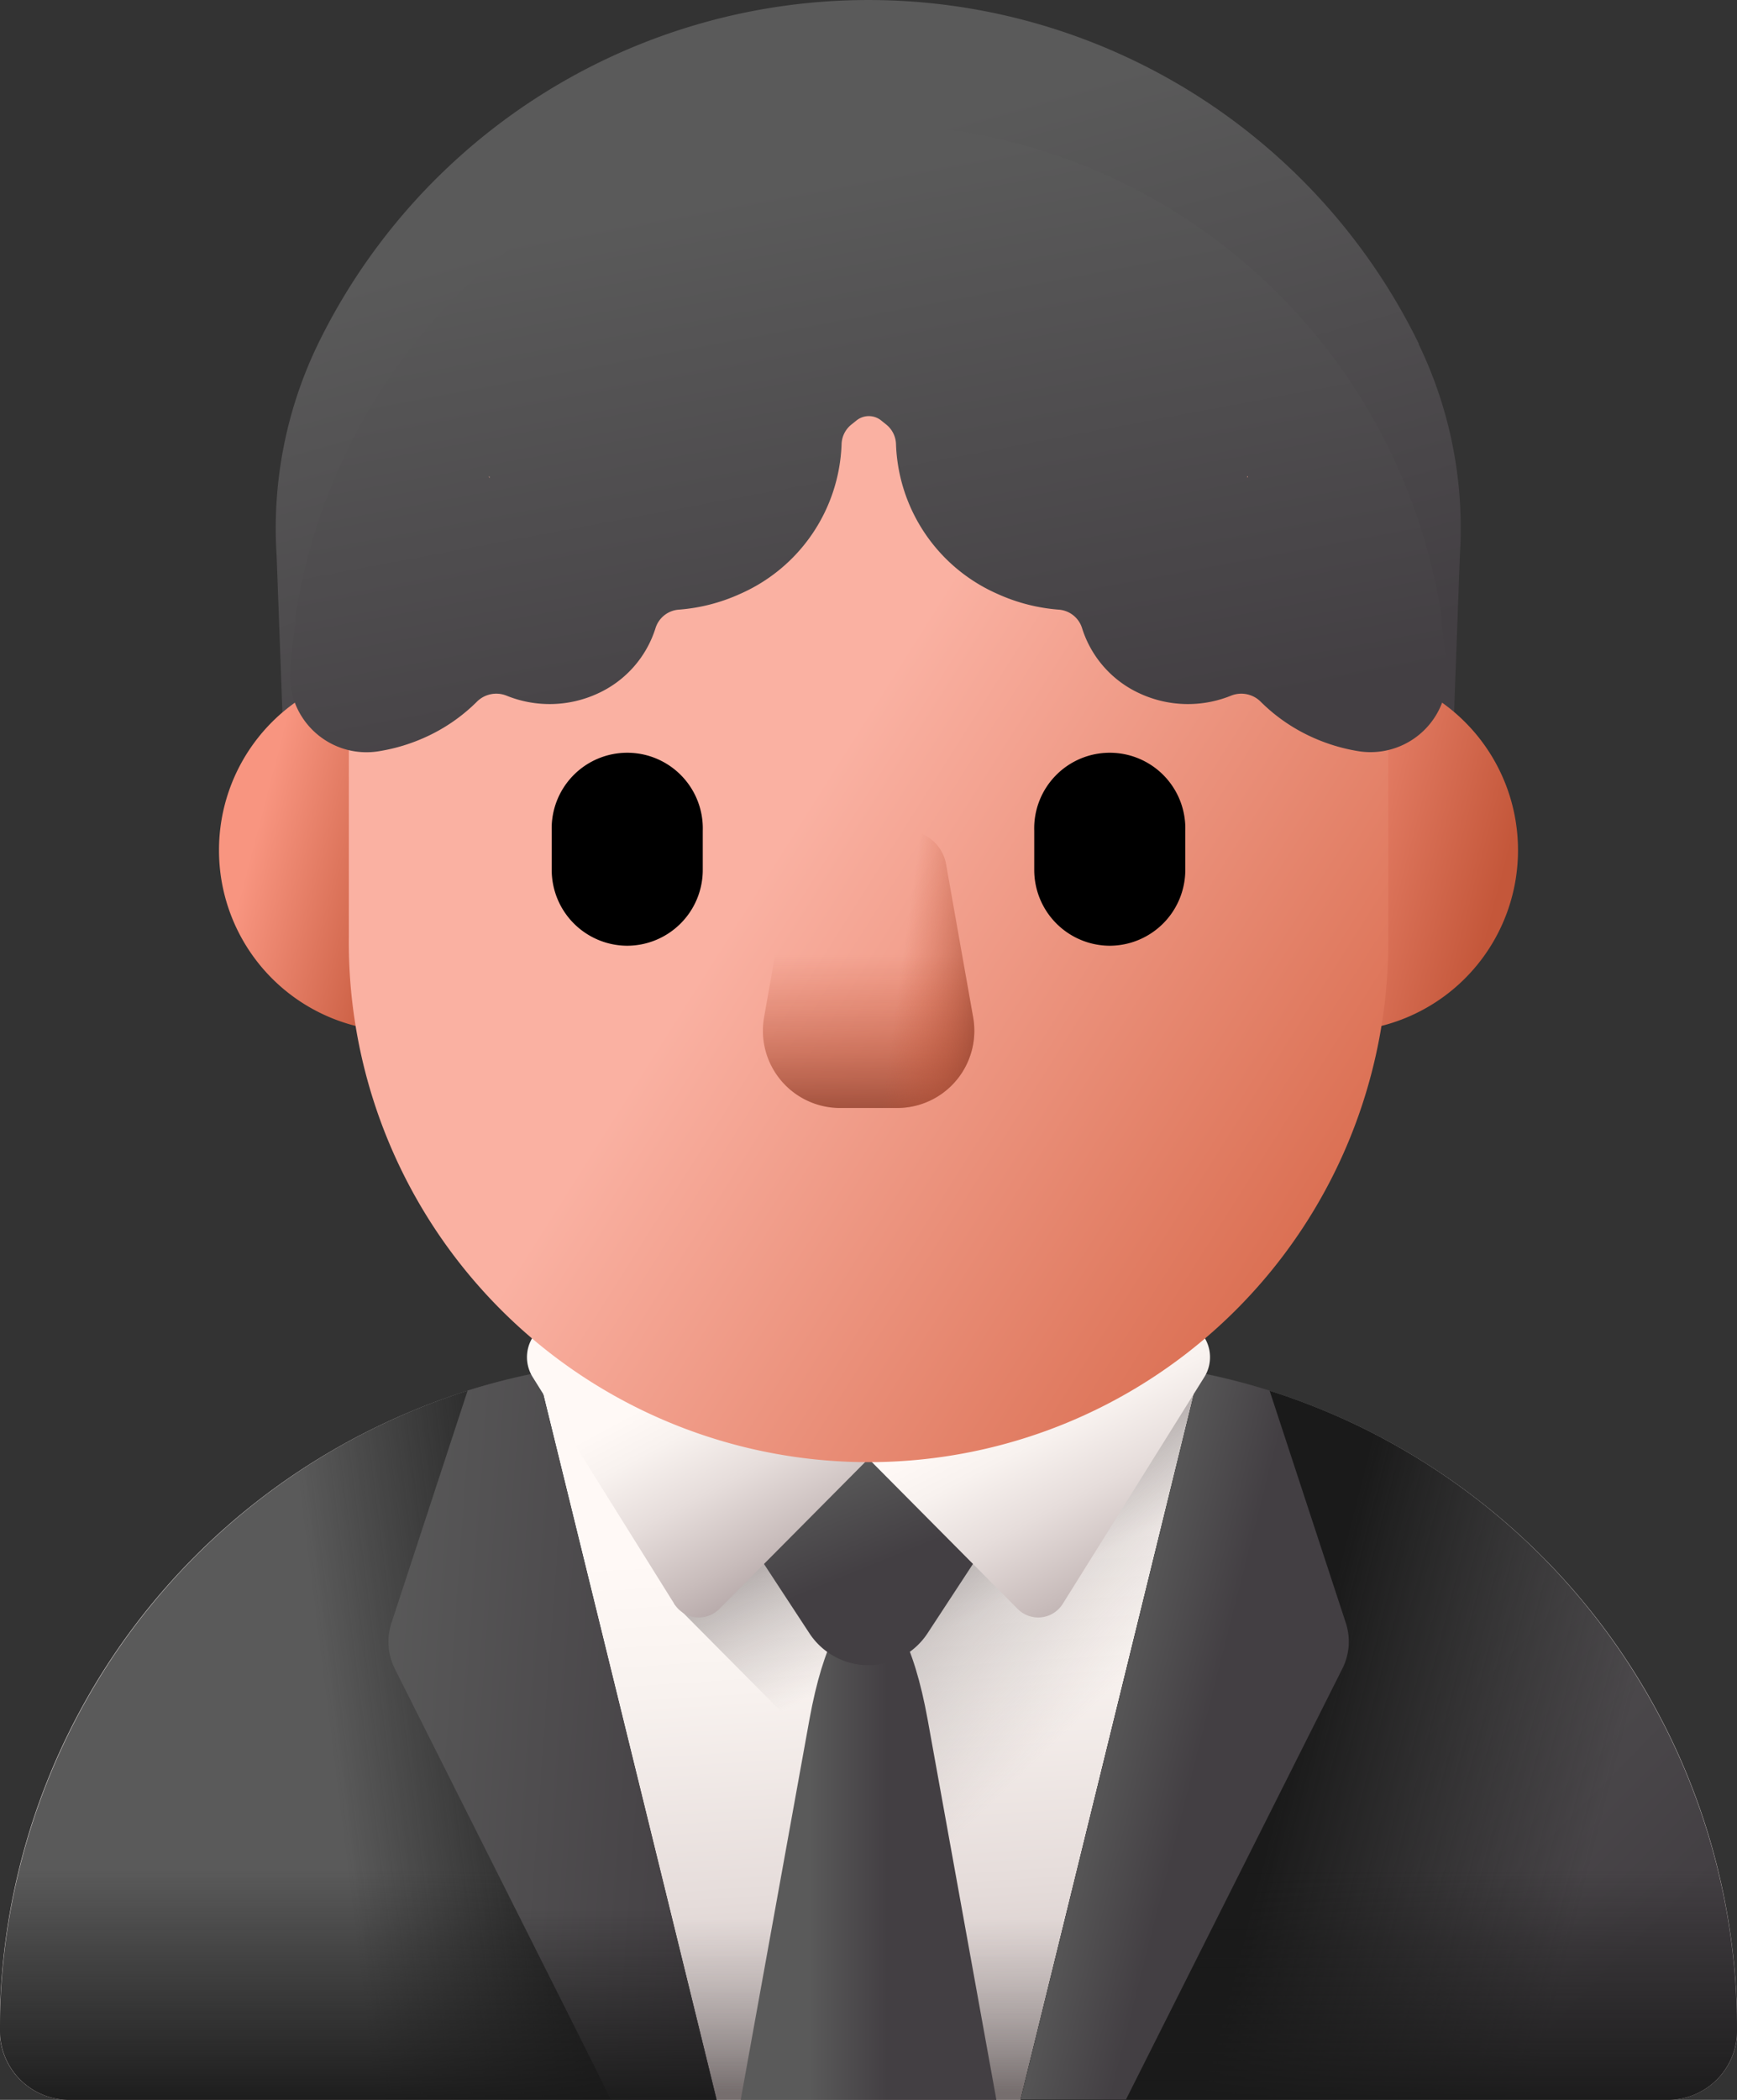 <svg xmlns="http://www.w3.org/2000/svg" xmlns:xlink="http://www.w3.org/1999/xlink" width="24" height="29" viewBox="0 0 24 29">
  <rect x="0" y="0" width="24" height="29" fill="#333333" stroke="none"/>
  <defs>
    <style>
      .cls-1 {
        fill: url(#linear-gradient);
      }

      .cls-2 {
        fill: url(#linear-gradient-2);
      }

      .cls-3 {
        fill: url(#linear-gradient-3);
      }

      .cls-4 {
        fill: url(#linear-gradient-4);
      }

      .cls-5 {
        fill: url(#linear-gradient-5);
      }

      .cls-6 {
        fill: url(#linear-gradient-6);
      }

      .cls-7 {
        fill: url(#linear-gradient-7);
      }

      .cls-8 {
        fill: url(#linear-gradient-8);
      }

      .cls-9 {
        fill: url(#linear-gradient-9);
      }

      .cls-10 {
        fill: url(#linear-gradient-10);
      }

      .cls-11 {
        fill: url(#linear-gradient-11);
      }

      .cls-12 {
        fill: url(#linear-gradient-12);
      }

      .cls-13 {
        fill: url(#linear-gradient-13);
      }

      .cls-14 {
        fill: url(#linear-gradient-14);
      }

      .cls-15 {
        fill: url(#linear-gradient-15);
      }

      .cls-16 {
        fill: url(#linear-gradient-17);
      }

      .cls-17 {
        fill: url(#linear-gradient-18);
      }

      .cls-18 {
        fill: url(#linear-gradient-19);
      }

      .cls-19 {
        fill: url(#linear-gradient-20);
      }

      .cls-20 {
        fill: url(#linear-gradient-21);
      }

      .cls-21 {
        fill: url(#linear-gradient-22);
      }

      .cls-22 {
        fill: url(#linear-gradient-23);
      }

      .cls-23 {
        fill: url(#linear-gradient-24);
      }

      .cls-24 {
        fill: url(#linear-gradient-25);
      }
    </style>
    <linearGradient id="linear-gradient" x1="0.412" y1="0.261" x2="0.553" y2="1.181" gradientUnits="objectBoundingBox">
      <stop offset="0" stop-color="#fff9f6"/>
      <stop offset="0.197" stop-color="#f8f2ef"/>
      <stop offset="0.492" stop-color="#e6dddb"/>
      <stop offset="0.847" stop-color="#c8bcbb"/>
      <stop offset="1" stop-color="#b9acac"/>
    </linearGradient>
    <linearGradient id="linear-gradient-2" x1="0.385" y1="0.272" x2="0.223" y2="0.044" gradientUnits="objectBoundingBox">
      <stop offset="0" stop-color="#9e9797" stop-opacity="0"/>
      <stop offset="0.311" stop-color="#979090" stop-opacity="0.31"/>
      <stop offset="0.786" stop-color="#817a7a" stop-opacity="0.784"/>
      <stop offset="1" stop-color="#766e6e"/>
    </linearGradient>
    <linearGradient id="linear-gradient-3" x1="0.237" y1="0.495" x2="-0.142" y2="0.163" xlink:href="#linear-gradient-2"/>
    <linearGradient id="linear-gradient-4" x1="0.5" y1="0.51" x2="0.5" y2="0.978" xlink:href="#linear-gradient-2"/>
    <linearGradient id="linear-gradient-5" x1="0.265" y1="0.5" x2="0.573" y2="0.5" gradientUnits="objectBoundingBox">
      <stop offset="0" stop-color="#5a5a5a"/>
      <stop offset="1" stop-color="#433f43"/>
    </linearGradient>
    <linearGradient id="linear-gradient-6" x1="0.407" y1="0.051" x2="0.666" y2="0.431" xlink:href="#linear-gradient-5"/>
    <linearGradient id="linear-gradient-7" x1="-15.073" y1="0.651" x2="-15.626" y2="0.521" xlink:href="#linear-gradient-5"/>
    <linearGradient id="linear-gradient-8" x1="0.467" y1="0.553" x2="0.833" y2="0.506" gradientUnits="objectBoundingBox">
      <stop offset="0" stop-color="#1a1a1a" stop-opacity="0"/>
      <stop offset="1" stop-color="#1a1a1a"/>
    </linearGradient>
    <linearGradient id="linear-gradient-9" x1="-15.343" y1="0.404" x2="-15.343" y2="1.036" xlink:href="#linear-gradient-8"/>
    <linearGradient id="linear-gradient-10" x1="-0.079" y1="0.396" x2="1.03" y2="0.574" xlink:href="#linear-gradient-5"/>
    <linearGradient id="linear-gradient-11" x1="0.106" y1="0.366" x2="0.7" y2="0.966" xlink:href="#linear-gradient-5"/>
    <linearGradient id="linear-gradient-12" x1="0.799" y1="0.675" x2="0.366" y2="0.562" xlink:href="#linear-gradient-8"/>
    <linearGradient id="linear-gradient-13" x1="0.5" y1="0.404" x2="0.5" y2="1.036" xlink:href="#linear-gradient-8"/>
    <linearGradient id="linear-gradient-14" x1="0.248" y1="0.439" x2="0.51" y2="0.586" xlink:href="#linear-gradient-5"/>
    <linearGradient id="linear-gradient-15" x1="0.5" y1="0.509" x2="0.5" y2="1.025" xlink:href="#linear-gradient-8"/>
    <linearGradient id="linear-gradient-17" x1="0.566" y1="0.247" x2="0.872" y2="0.807" xlink:href="#linear-gradient"/>
    <linearGradient id="linear-gradient-18" x1="0.482" y1="0.326" x2="0.8" y2="0.929" xlink:href="#linear-gradient"/>
    <linearGradient id="linear-gradient-19" x1="0.299" y1="0.263" x2="0.596" y2="0.955" xlink:href="#linear-gradient-5"/>
    <linearGradient id="linear-gradient-20" x1="0.294" y1="0.279" x2="1.099" y2="0.69" gradientUnits="objectBoundingBox">
      <stop offset="0" stop-color="#f89580"/>
      <stop offset="1" stop-color="#c4573a"/>
    </linearGradient>
    <linearGradient id="linear-gradient-21" x1="-0.312" y1="0.201" x2="0.814" y2="0.776" xlink:href="#linear-gradient-20"/>
    <linearGradient id="linear-gradient-22" x1="0.464" y1="0.472" x2="0.932" y2="0.844" gradientUnits="objectBoundingBox">
      <stop offset="0" stop-color="#fab1a2"/>
      <stop offset="1" stop-color="#da6e51"/>
    </linearGradient>
    <linearGradient id="linear-gradient-23" x1="0.5" y1="0.447" x2="0.5" y2="1.103" gradientUnits="objectBoundingBox">
      <stop offset="0" stop-color="#c4573a" stop-opacity="0"/>
      <stop offset="0.234" stop-color="#be5539" stop-opacity="0.235"/>
      <stop offset="0.545" stop-color="#ad4e35" stop-opacity="0.545"/>
      <stop offset="0.898" stop-color="#914330" stop-opacity="0.898"/>
      <stop offset="1" stop-color="#883f2e"/>
    </linearGradient>
    <linearGradient id="linear-gradient-24" x1="0.648" y1="0.526" x2="1.152" y2="0.62" xlink:href="#linear-gradient-23"/>
    <linearGradient id="linear-gradient-25" x1="0.282" y1="0.147" x2="0.585" y2="1.012" xlink:href="#linear-gradient-5"/>
  </defs>
  <g id="Group_9193" data-name="Group 9193" transform="translate(-42.59)">
    <path id="Path_9529" data-name="Path 9529" class="cls-1" d="M57.394,330.35H51.788a9.227,9.227,0,0,0-9.2,9.257.955.955,0,0,0,.952.958h22.1a.955.955,0,0,0,.952-.958A9.227,9.227,0,0,0,57.394,330.35Z" transform="translate(-0.001 -311.565)"/>
    <path id="Path_9530" data-name="Path 9530" class="cls-2" d="M222.183,339.607a9.227,9.227,0,0,0-9.2-9.257H207.5v3.366l6.8,6.849h6.926A.955.955,0,0,0,222.183,339.607Z" transform="translate(-155.593 -311.565)"/>
    <path id="Path_9531" data-name="Path 9531" class="cls-3" d="M257.8,330.35H255v10.215h11.048a.955.955,0,0,0,.952-.958A9.227,9.227,0,0,0,257.8,330.35Z" transform="translate(-200.41 -311.565)"/>
    <path id="Path_9532" data-name="Path 9532" class="cls-4" d="M42.59,424.325a.955.955,0,0,0,.952.958h22.1a.955.955,0,0,0,.952-.958,9.266,9.266,0,0,0-.974-4.149H43.564A9.265,9.265,0,0,0,42.59,424.325Z" transform="translate(0 -396.284)"/>
    <path id="Path_9533" data-name="Path 9533" class="cls-5" d="M227.268,396.32l-.949-5.248c-.387-2.141-1.248-2.141-1.635,0l-.949,5.248Z" transform="translate(-170.911 -367.32)"/>
    <path id="Path_9534" data-name="Path 9534" class="cls-6" d="M213.219,355.265l-1.635-2.494h4.905l-1.635,2.494A.976.976,0,0,1,213.219,355.265Z" transform="translate(-159.447 -332.711)"/>
    <path id="Path_9535" data-name="Path 9535" class="cls-7" d="M50.021,333.36,52.489,343.4H43.542a.955.955,0,0,1-.952-.958A9.244,9.244,0,0,1,50.021,333.36Z" transform="translate(0 -314.404)"/>
    <path id="Path_9536" data-name="Path 9536" class="cls-8" d="M50.021,333.36,52.489,343.4H43.542a.955.955,0,0,1-.952-.958A9.244,9.244,0,0,1,50.021,333.36Z" transform="translate(0 -314.404)"/>
    <path id="Path_9537" data-name="Path 9537" class="cls-9" d="M42.592,420.316a.955.955,0,0,0,.952.958h8.947l-1.314-5.349H43.691A9.249,9.249,0,0,0,42.592,420.316Z" transform="translate(-0.002 -392.274)"/>
    <path id="Path_9538" data-name="Path 9538" class="cls-10" d="M139.6,333.36a9.066,9.066,0,0,0-.973.249l-1.053,3.211a.829.829,0,0,0,.047.63l2.991,5.953h1.457Z" transform="translate(-89.576 -314.404)"/>
    <path id="Path_9539" data-name="Path 9539" class="cls-11" d="M294.66,333.36,292.192,343.4h8.947a.955.955,0,0,0,.952-.958A9.244,9.244,0,0,0,294.66,333.36Z" transform="translate(-235.501 -314.404)"/>
    <path id="Path_9540" data-name="Path 9540" class="cls-12" d="M294.66,333.36,292.192,343.4h8.947a.955.955,0,0,0,.952-.958A9.244,9.244,0,0,0,294.66,333.36Z" transform="translate(-235.501 -314.404)"/>
    <path id="Path_9541" data-name="Path 9541" class="cls-13" d="M302.092,420.316a.955.955,0,0,1-.952.958h-8.947l1.314-5.349h7.485A9.248,9.248,0,0,1,302.092,420.316Z" transform="translate(-235.502 -392.274)"/>
    <path id="Path_9542" data-name="Path 9542" class="cls-14" d="M295.633,333.609a9.069,9.069,0,0,0-.973-.249L292.192,343.4h1.456l2.991-5.953a.829.829,0,0,0,.047-.63Z" transform="translate(-235.501 -314.404)"/>
    <path id="Path_9543" data-name="Path 9543" class="cls-15" d="M144.454,415.928l2.687,5.348H148.6l-1.314-5.348Z" transform="translate(-96.109 -392.277)"/>
    <path id="Path_9544" data-name="Path 9544" class="cls-15" d="M293.505,415.928l-1.314,5.348h1.457l2.687-5.348Z" transform="translate(-235.5 -392.277)"/>
    <path id="Path_9545" data-name="Path 9545" class="cls-16" d="M176.178,314.012l-2.062,2.076a.4.4,0,0,1-.621-.07l-1.957-3.133a.518.518,0,0,1,.071-.639l.657-.662h3.912Z" transform="translate(-121.588 -293.867)"/>
    <path id="Path_9546" data-name="Path 9546" class="cls-17" d="M255,314.012l2.062,2.076a.4.4,0,0,0,.621-.07l1.957-3.133a.518.518,0,0,0-.071-.639l-.657-.662H255Z" transform="translate(-200.41 -293.867)"/>
    <path id="Path_9547" data-name="Path 9547" class="cls-18" d="M125.85,4.754a8.464,8.464,0,0,0-15.215,0l-.008.017a5.835,5.835,0,0,0-.562,2.9l.1,2.711a.5.5,0,0,0,1.006-.03V7.679a1.824,1.824,0,0,1,1.809-1.83H113a6.724,6.724,0,0,1,4.723,1.929.741.741,0,0,0,1.034,0,6.724,6.724,0,0,1,4.723-1.929h.019a1.824,1.824,0,0,1,1.809,1.83v2.67a.5.5,0,0,0,1.006.03l.1-2.711a5.835,5.835,0,0,0-.562-2.9l-.008-.017Z" transform="translate(-63.653)"/>
    <path id="Path_9548" data-name="Path 9548" class="cls-19" d="M96.157,165.955a2.5,2.5,0,0,1,1.91-2.432.469.469,0,0,1,.572.461v3.942a.469.469,0,0,1-.572.461A2.5,2.5,0,0,1,96.157,165.955Z" transform="translate(-50.541 -154.213)"/>
    <path id="Path_9549" data-name="Path 9549" class="cls-20" d="M372.39,165.955a2.5,2.5,0,0,0-1.91-2.432.469.469,0,0,0-.572.461v3.942a.469.469,0,0,0,.572.461A2.5,2.5,0,0,0,372.39,165.955Z" transform="translate(-308.826 -154.213)"/>
    <path id="Path_9550" data-name="Path 9550" class="cls-21" d="M135.081,35.067a7.2,7.2,0,0,0-7.18,7.227V46a7.181,7.181,0,1,0,14.361,0V42.294A7.2,7.2,0,0,0,135.081,35.067Z" transform="translate(-80.491 -33.073)"/>
    <path id="Path_9555" data-name="Path 9555" d="M178.568,185.929a1.047,1.047,0,0,1-1.043-1.05v-.539a1.044,1.044,0,1,1,2.087,0v.539A1.047,1.047,0,0,1,178.568,185.929Z" transform="translate(-127.312 -172.868)"/>
    <path id="Path_9556" data-name="Path 9556" d="M296.576,185.929a1.047,1.047,0,0,1-1.043-1.05v-.539a1.044,1.044,0,1,1,2.087,0v.539A1.047,1.047,0,0,1,296.576,185.929Z" transform="translate(-238.653 -172.868)"/>
    <path id="Path_9557" data-name="Path 9557" class="cls-22" d="M231.024,205.572h-.793a1.067,1.067,0,0,1-1.046-1.257l.373-2.109a.56.56,0,0,1,.551-.464h1.039a.56.56,0,0,1,.551.464l.373,2.109A1.067,1.067,0,0,1,231.024,205.572Z" transform="translate(-176.037 -190.27)"/>
    <path id="Path_9558" data-name="Path 9558" class="cls-23" d="M231.024,205.572h-.793a1.067,1.067,0,0,1-1.046-1.257l.373-2.109a.56.56,0,0,1,.551-.464h1.039a.56.56,0,0,1,.551.464l.373,2.109A1.067,1.067,0,0,1,231.024,205.572Z" transform="translate(-176.037 -190.27)"/>
    <path id="Path_9560" data-name="Path 9560" class="cls-24" d="M129.443,37.59l-.082-.786a8.009,8.009,0,0,0-15.818,0l-.082.786a1.058,1.058,0,0,0,1.242,1.125,2.514,2.514,0,0,0,.629-.192,2.417,2.417,0,0,0,.709-.489.379.379,0,0,1,.409-.084,1.586,1.586,0,0,0,1.251-.025,1.479,1.479,0,0,0,.81-.913.365.365,0,0,1,.326-.25,2.5,2.5,0,0,0,.843-.218,2.346,2.346,0,0,0,1.4-2.067.361.361,0,0,1,.141-.275l.061-.049a.272.272,0,0,1,.349,0l.061.049a.361.361,0,0,1,.14.275,2.346,2.346,0,0,0,1.4,2.067,2.505,2.505,0,0,0,.843.218.365.365,0,0,1,.326.25,1.479,1.479,0,0,0,.81.913,1.586,1.586,0,0,0,1.251.025.379.379,0,0,1,.409.084,2.418,2.418,0,0,0,.709.489,2.515,2.515,0,0,0,.629.192A1.058,1.058,0,0,0,129.443,37.59Zm-13.237-2.665.009,0,0,.021Zm10.478.017,0-.021.01,0Z" transform="translate(-66.862 -28.343)"/>
  </g>
</svg>
